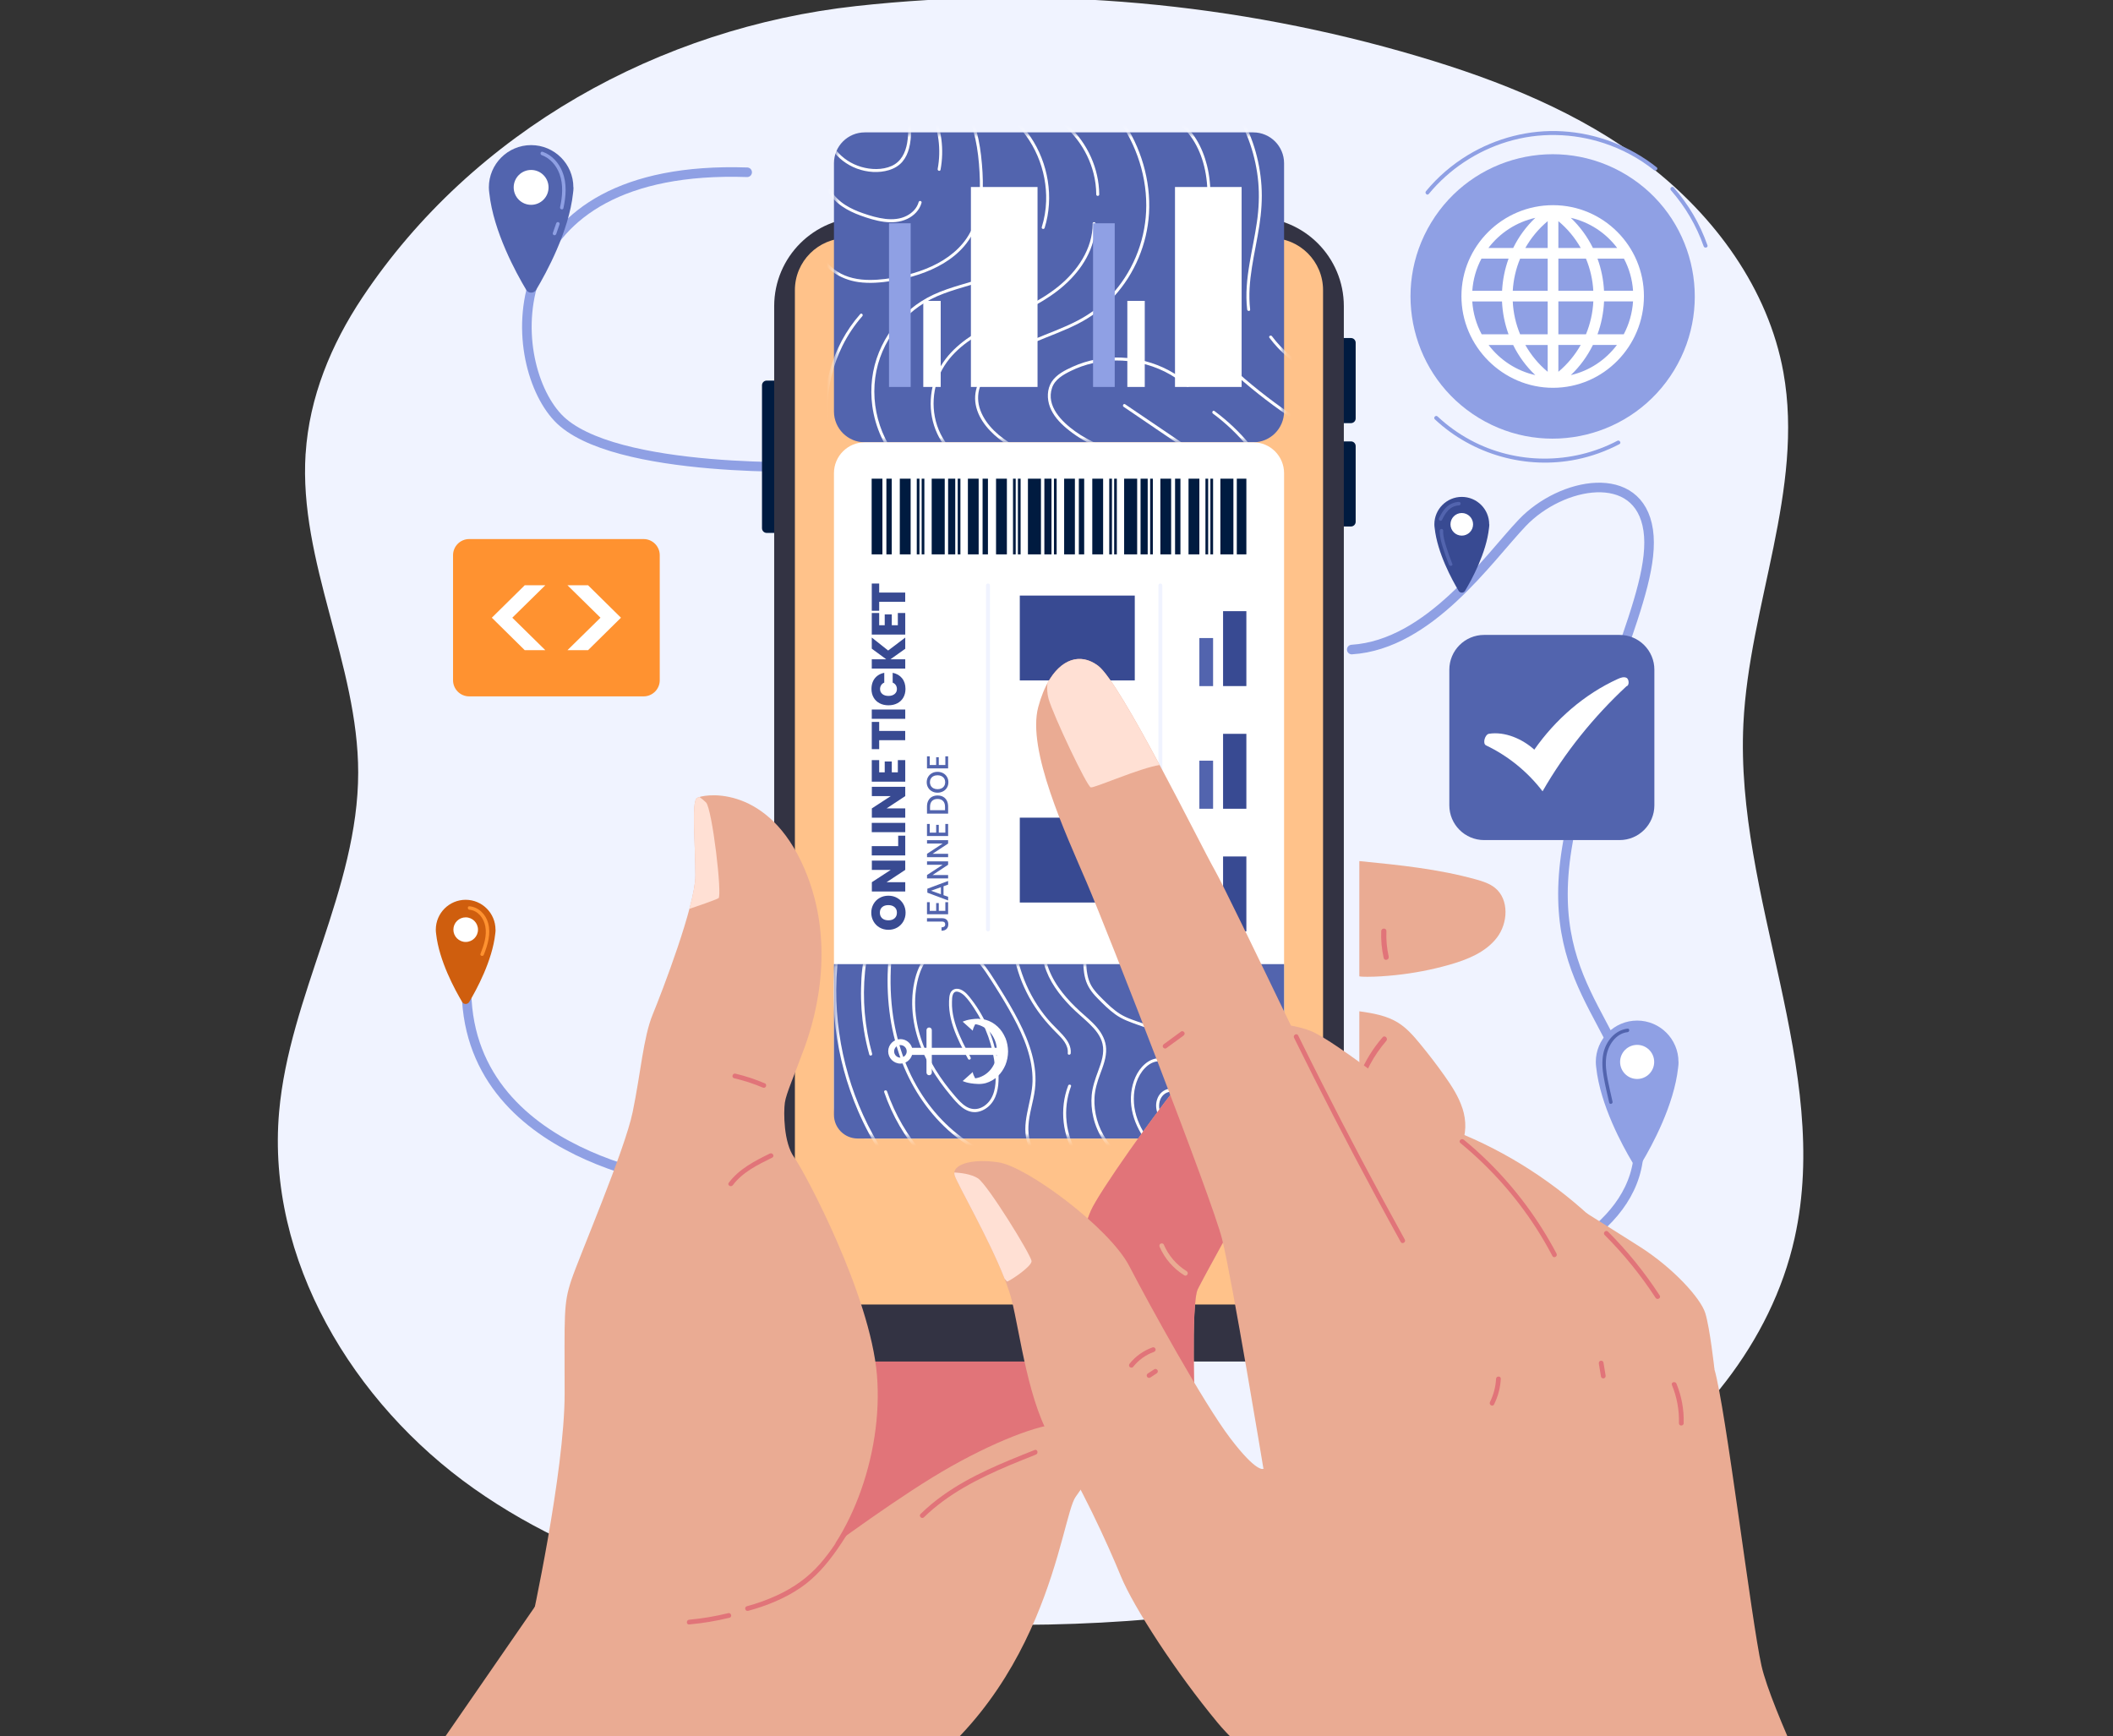 <svg width="331" height="272" viewBox="0 0 331 272" fill="none" xmlns="http://www.w3.org/2000/svg">
<rect x="0" y="0" width="331" height="272" fill="#333333" stroke="none"/>
<g clip-path="url(#clip0_22_230)">
<path d="M47.871 71.071C46.79 87.98 56.116 104.085 56.11 121.03C56.104 139.293 45.317 156.002 43.722 174.192C41.699 197.283 55.295 219.818 74.23 233.186C93.159 246.553 116.649 251.938 139.746 253.769C161.508 255.491 183.494 254.313 204.954 250.318C221.419 247.254 237.83 242.42 251.879 233.301C265.928 224.182 277.47 210.331 281.118 193.978C287.037 167.442 271.768 140.502 273.103 113.35C274.015 94.827 282.646 76.613 279.373 58.356C277.023 45.267 268.603 33.803 258.045 25.711C247.488 17.619 234.906 12.604 222.156 8.827C193.713 0.396 163.586 -2.299 134.105 0.952C103.355 4.343 74.17 20.478 56.744 46.633C51.876 53.945 48.445 62.23 47.878 71.065L47.871 71.071Z" fill="#F0F3FF"/>
<path d="M223.744 203.55C223.744 203.55 224.632 203.411 226.118 203.103" stroke="#8FA0E4" stroke-width="1.5" stroke-linecap="round" stroke-linejoin="round"/>
<path d="M231.481 201.774C241.236 198.988 256.741 192.533 256.741 179.613C256.741 160.764 241.671 156.413 245.44 132.923C249.209 109.434 259.64 92.906 258.19 83.043C256.741 73.187 244.57 75.501 238.482 81.883C233.124 87.497 223.95 100.979 211.749 101.753" stroke="#8FA0E4" stroke-width="1.5" stroke-linecap="round" stroke-linejoin="round"/>
<path d="M208.982 101.71C208.197 101.632 207.406 101.505 206.603 101.318" stroke="#8FA0E4" stroke-width="1.5" stroke-linecap="round" stroke-linejoin="round"/>
<path d="M108.302 185.457C108.302 185.457 72.545 182.012 73.076 154.189" stroke="#8FA0E4" stroke-width="1.5" stroke-linecap="round" stroke-linejoin="round"/>
<path d="M128.699 73.096C128.699 73.096 95.859 74.419 87.379 65.409C78.905 56.399 77.582 25.657 117.042 26.986" stroke="#8FA0E4" stroke-width="1.5" stroke-linecap="round" stroke-linejoin="round"/>
<path d="M262.932 166.354C262.932 162.777 260.033 159.876 256.457 159.876C252.881 159.876 249.982 162.777 249.982 166.354C249.982 166.656 250.012 166.953 250.048 167.243C250.683 173.105 254.144 179.45 255.702 182.061C256.046 182.635 256.88 182.635 257.224 182.061C258.782 179.456 262.243 173.111 262.877 167.243C262.92 166.953 262.944 166.656 262.944 166.354H262.932Z" fill="#8FA0E4"/>
<path d="M259.127 166.354C259.127 167.829 257.931 169.025 256.457 169.025C254.983 169.025 253.787 167.829 253.787 166.354C253.787 164.88 254.983 163.683 256.457 163.683C257.931 163.683 259.127 164.88 259.127 166.354Z" fill="white"/>
<path d="M254.959 161.139C252.972 161.363 251.558 163.133 251.166 165.013C250.906 166.251 251.009 167.527 251.226 168.765C251.456 170.095 251.782 171.412 252.078 172.73C252.156 173.074 252.682 172.929 252.603 172.585C252.35 171.437 252.072 170.294 251.848 169.14C251.619 167.962 251.456 166.741 251.625 165.544C251.873 163.798 253.068 161.9 254.959 161.689C255.303 161.653 255.309 161.103 254.959 161.145V161.139Z" fill="#5264AE"/>
<path d="M233.281 82.136C233.281 79.762 231.355 77.84 228.987 77.84C226.619 77.84 224.693 79.768 224.693 82.136C224.693 82.336 224.711 82.535 224.741 82.729C225.164 86.621 227.459 90.827 228.492 92.555C228.721 92.936 229.271 92.936 229.5 92.555C230.533 90.827 232.835 86.615 233.251 82.729C233.275 82.535 233.3 82.342 233.3 82.136H233.281Z" fill="#384A92"/>
<path d="M230.757 82.137C230.757 83.116 229.965 83.907 228.987 83.907C228.009 83.907 227.217 83.116 227.217 82.137C227.217 81.158 228.009 80.366 228.987 80.366C229.965 80.366 230.757 81.158 230.757 82.137Z" fill="white"/>
<path d="M228.546 78.619C227.809 78.656 227.115 78.946 226.577 79.453C226.07 79.931 225.726 80.553 225.417 81.176C225.26 81.49 225.732 81.768 225.889 81.454C226.16 80.904 226.456 80.348 226.891 79.913C227.332 79.472 227.918 79.206 228.546 79.175C228.897 79.157 228.897 78.613 228.546 78.632V78.619Z" fill="#5264AE"/>
<path d="M227.501 88.319C227.157 87.473 226.849 86.609 226.577 85.738C226.317 84.892 226.04 84.022 226.076 83.128C226.088 82.777 225.544 82.777 225.532 83.128C225.502 84.04 225.762 84.922 226.027 85.787C226.305 86.693 226.625 87.588 226.982 88.464C227.115 88.784 227.64 88.645 227.507 88.319H227.501Z" fill="#5264AE"/>
<path d="M89.819 29.355C89.819 25.699 86.854 22.732 83.2 22.732C79.545 22.732 76.58 25.699 76.58 29.355C76.58 29.663 76.61 29.966 76.652 30.268C77.299 36.263 80.838 42.747 82.433 45.406C82.783 45.992 83.634 45.992 83.985 45.406C85.579 42.741 89.119 36.257 89.765 30.268C89.807 29.972 89.838 29.669 89.838 29.355H89.819Z" fill="#5264AE"/>
<path d="M85.93 29.355C85.93 30.866 84.71 32.087 83.2 32.087C81.69 32.087 80.469 30.866 80.469 29.355C80.469 27.845 81.69 26.624 83.2 26.624C84.71 26.624 85.93 27.845 85.93 29.355Z" fill="white"/>
<path d="M88.116 26.944C87.548 25.518 86.479 24.297 85.006 23.777C84.673 23.663 84.534 24.189 84.861 24.303C86.201 24.781 87.186 25.959 87.657 27.276C88.261 28.938 88.104 30.763 87.736 32.462C87.663 32.806 88.189 32.951 88.261 32.607C88.66 30.757 88.829 28.745 88.11 26.95L88.116 26.944Z" fill="#8FA0E4"/>
<path d="M87.464 34.794C87.313 34.758 87.18 34.842 87.126 34.987C86.95 35.495 86.775 35.997 86.6 36.504C86.552 36.637 86.654 36.806 86.793 36.843C86.944 36.879 87.077 36.794 87.132 36.649C87.307 36.142 87.482 35.64 87.657 35.132C87.705 34.999 87.603 34.83 87.464 34.794Z" fill="#8FA0E4"/>
<path d="M77.619 145.632C77.619 143.052 75.523 140.955 72.944 140.955C70.365 140.955 68.269 143.052 68.269 145.632C68.269 145.85 68.287 146.067 68.317 146.273C68.776 150.503 71.277 155.084 72.4 156.963C72.648 157.38 73.246 157.38 73.499 156.963C74.623 155.084 77.123 150.503 77.582 146.267C77.613 146.055 77.631 145.844 77.631 145.626L77.619 145.632Z" fill="#CF5E0E"/>
<path d="M74.876 145.632C74.876 146.696 74.013 147.56 72.95 147.56C71.887 147.56 71.023 146.696 71.023 145.632C71.023 144.569 71.887 143.705 72.95 143.705C74.013 143.705 74.876 144.569 74.876 145.632Z" fill="white"/>
<path d="M76.477 144.629C76.103 143.251 75.009 142.115 73.548 141.97C73.197 141.934 73.203 142.484 73.548 142.514C74.9 142.647 75.794 143.856 76.024 145.113C76.302 146.587 75.8 148.062 75.269 149.415C75.142 149.742 75.668 149.887 75.794 149.56C76.404 148.001 76.924 146.297 76.471 144.623L76.477 144.629Z" fill="#FF9230"/>
<path d="M253.709 99.462H232.484C229.475 99.462 227.036 101.903 227.036 104.913V126.149C227.036 129.16 229.475 131.6 232.484 131.6H253.709C256.718 131.6 259.157 129.16 259.157 126.149V104.913C259.157 101.903 256.718 99.462 253.709 99.462Z" fill="#5264AE"/>
<path d="M254.79 107.5C249.644 112.286 245.138 117.864 241.641 123.961C239.316 120.91 236.253 118.42 232.786 116.764C232.2 116.486 232.617 115.042 233.257 114.945C235.758 114.564 238.47 115.749 240.348 117.435C243.646 112.715 248.188 108.745 253.437 106.358C253.866 106.164 254.367 105.977 254.79 106.182C255.213 106.388 255.255 107.427 254.79 107.494V107.5Z" fill="white"/>
<path d="M100.818 84.445H73.499C72.102 84.445 70.969 85.579 70.969 86.977V106.557C70.969 107.956 72.102 109.089 73.499 109.089H100.818C102.216 109.089 103.349 107.956 103.349 106.557V86.977C103.349 85.579 102.216 84.445 100.818 84.445Z" fill="#FF9230"/>
<path d="M82.197 101.849L77.045 96.767L82.197 91.685H85.422L80.252 96.767L85.422 101.849H82.197Z" fill="white"/>
<path d="M88.895 101.849L94.066 96.767L88.895 91.685H92.121L97.273 96.767L92.121 101.849H88.895Z" fill="white"/>
<path d="M262.246 58.006C268.632 47.493 265.291 33.791 254.783 27.402C244.276 21.012 230.581 24.355 224.195 34.868C217.809 45.381 221.15 59.083 231.657 65.472C242.165 71.862 255.86 68.519 262.246 58.006Z" fill="#8FA0E4"/>
<path d="M243.302 32.141H243.278C235.395 32.141 228.933 38.523 228.933 46.391C228.933 48.313 229.313 50.186 230.068 51.957C231.53 55.383 234.284 58.145 237.721 59.613C239.491 60.369 241.363 60.75 243.284 60.75C251.19 60.75 257.52 54.229 257.52 46.391C257.52 38.553 251.166 32.153 243.296 32.141H243.302ZM240.511 34.123C239.08 35.477 237.914 37.066 237.038 38.849H233.155C234.936 36.498 237.528 34.788 240.517 34.123H240.511ZM232.073 40.511H236.32C235.734 42.118 235.389 43.829 235.299 45.551H230.636C230.757 43.744 231.264 42.028 232.073 40.511ZM232.104 52.368C231.27 50.815 230.751 49.074 230.63 47.225H235.287C235.365 48.983 235.716 50.724 236.313 52.368H232.104ZM233.179 54.042H237.032C237.908 55.818 239.074 57.408 240.505 58.761C237.54 58.097 234.961 56.386 233.185 54.042H233.179ZM236.966 47.225H242.444V52.368H238.125C237.455 50.754 237.056 49.02 236.972 47.225H236.966ZM242.444 58.242C241.019 57.057 239.841 55.631 238.941 54.042H242.444V58.242ZM242.444 45.551H236.972C237.075 43.798 237.467 42.1 238.125 40.523H242.444V45.551ZM242.444 38.843H238.941C239.841 37.26 241.019 35.834 242.444 34.643V38.843ZM254.391 40.517C255.195 42.034 255.696 43.738 255.817 45.545H251.269C251.178 43.823 250.834 42.124 250.248 40.517H254.391ZM253.328 38.843H249.529C248.653 37.066 247.487 35.477 246.062 34.123C249.01 34.794 251.564 36.498 253.328 38.843ZM244.117 34.643C245.543 35.828 246.72 37.254 247.62 38.843H244.117V34.643ZM244.117 40.517H248.442C249.094 42.094 249.493 43.792 249.589 45.545H244.117V40.517ZM249.595 47.213C249.505 49.008 249.106 50.754 248.442 52.368H244.117V47.213H249.595ZM244.117 58.242V54.036H247.62C246.72 55.619 245.543 57.057 244.117 58.242ZM246.068 58.761C247.494 57.408 248.653 55.812 249.529 54.036H253.292C251.534 56.374 248.991 58.091 246.068 58.761ZM250.248 52.368C250.846 50.724 251.196 48.977 251.275 47.213H255.817C255.696 49.062 255.182 50.815 254.361 52.368H250.248Z" fill="white"/>
<path d="M259.519 26.207C255.315 22.865 250.115 20.883 244.757 20.569C239.569 20.26 234.363 21.614 229.923 24.303C227.447 25.808 225.224 27.718 223.382 29.948C223.128 30.25 223.563 30.691 223.817 30.383C227 26.521 231.324 23.657 236.108 22.206C241.061 20.701 246.388 20.822 251.293 22.442C254.107 23.373 256.759 24.793 259.084 26.642C259.392 26.89 259.833 26.455 259.519 26.207Z" fill="#8FA0E4"/>
<path d="M267.468 38.414C266.302 35.09 264.508 32.02 262.183 29.373C261.917 29.071 261.482 29.512 261.748 29.808C264.001 32.371 265.746 35.356 266.876 38.577C267.009 38.952 267.607 38.789 267.474 38.414H267.468Z" fill="#8FA0E4"/>
<path d="M253.358 69.053C246.207 72.806 237.497 72.775 230.376 68.956C228.492 67.947 226.752 66.696 225.194 65.24C224.904 64.968 224.475 65.415 224.765 65.687C230.696 71.234 239.086 73.603 247.041 71.96C249.354 71.482 251.589 70.672 253.679 69.579C254.029 69.391 253.703 68.865 253.352 69.053H253.358Z" fill="#8FA0E4"/>
<mask id="mask0_22_230" style="mask-type:luminance" maskUnits="userSpaceOnUse" x="12" y="-24" width="302" height="303">
<path d="M314 -24H12V278.159H314V-24Z" fill="white"/>
</mask>
<g mask="url(#mask0_22_230)">
<path d="M65.514 278.159C65.514 278.159 81.158 290.705 90.683 296.428C109.818 307.928 125.105 302.072 125.105 302.072C125.105 302.072 125.721 288.632 138.218 281.465C164.154 266.581 166.105 237.706 168.527 234.443C172.706 228.793 175.219 220.846 181.283 216.241C187.347 211.636 193.411 208.294 197.38 203.689C201.354 199.084 176.892 170.011 162.674 164.36C148.456 158.71 125.25 167.497 122.321 168.965C119.391 170.428 101.622 225.868 101.622 225.868L65.52 278.159H65.514Z" fill="#EAAB93"/>
<path d="M195.725 205.43C185.445 202.529 158.887 196.455 148.661 198.462C138 200.553 134.443 199.924 130.263 205.363C126.084 210.802 124.616 213.521 123.994 221.263C123.366 229.004 126.923 244.692 126.923 244.692C126.923 244.692 137.795 236.534 145.949 231.512C154.103 226.49 162.046 223.354 165.392 223.142C167.82 222.991 172.235 222.29 175.829 222.314C177.345 220.03 179.078 217.909 181.283 216.235C186.556 212.228 191.829 209.176 195.731 205.418L195.725 205.43Z" fill="#E17479"/>
<path d="M162.07 227.149C157.099 229.125 152.043 231.137 147.671 234.274C146.444 235.15 145.285 236.111 144.21 237.162C143.865 237.495 144.391 238.021 144.735 237.688C148.516 234.002 153.288 231.591 158.108 229.554C159.491 228.974 160.88 228.418 162.275 227.862C162.716 227.687 162.523 226.968 162.076 227.143L162.07 227.149Z" fill="#E17479"/>
<path d="M229.102 173.667C228.504 171.787 227.405 170.107 226.263 168.494C225.043 166.771 223.756 165.097 222.415 163.472C221.413 162.257 220.356 161.048 219.021 160.215C217.215 159.084 215.053 158.722 212.939 158.42V177.994C213.887 179.807 215.216 181.317 217.076 182.29C219.643 183.638 222.844 183.704 225.472 182.472C226.861 181.819 228.111 180.786 228.83 179.426C229.748 177.679 229.706 175.546 229.108 173.661L229.102 173.667Z" fill="#EAAB93"/>
<path d="M212.939 170.965C213.742 168.053 215.18 165.345 217.161 163.061C217.499 162.668 216.931 162.094 216.587 162.487C215.047 164.264 213.815 166.276 212.939 168.445V170.965Z" fill="#E17479"/>
<path d="M225.073 192.123C223.195 190.672 221.171 189.415 219.045 188.37C217.97 187.838 214.159 185.614 212.999 186.14C212.975 186.152 212.957 186.17 212.939 186.182V204.844C213.09 205.025 213.259 205.188 213.452 205.339C214.412 206.094 215.693 206.3 216.913 206.306C221.05 206.312 225.133 204.136 227.441 200.698C228.033 199.816 228.522 198.831 228.588 197.773C228.733 195.465 226.903 193.537 225.073 192.123Z" fill="#E17479"/>
<path d="M234.193 139.088C233.348 138.405 232.279 138.06 231.228 137.77C225.327 136.126 219.196 135.51 213.096 134.906C213.041 134.906 212.987 134.9 212.939 134.894V152.945C213.223 153.011 213.609 153.011 214.195 153.017C215.639 153.017 217.094 152.908 218.526 152.763C221.407 152.467 224.258 151.923 227.042 151.132C229.827 150.34 232.69 149.204 234.465 146.919C236.241 144.635 236.44 140.907 234.193 139.088Z" fill="#EAAB93"/>
<path d="M217.541 149.862C217.245 148.545 217.124 147.203 217.179 145.856C217.203 145.336 216.388 145.336 216.369 145.856C216.309 147.27 216.442 148.69 216.756 150.074C216.871 150.582 217.656 150.37 217.535 149.856L217.541 149.862Z" fill="#E17479"/>
<path d="M121.209 59.62H120.104C119.697 59.62 119.367 59.95 119.367 60.357V82.747C119.367 83.154 119.697 83.484 120.104 83.484H121.209C121.616 83.484 121.946 83.154 121.946 82.747V60.357C121.946 59.95 121.616 59.62 121.209 59.62Z" fill="#001B40"/>
<path d="M211.628 52.954H210.529C210.122 52.954 209.792 53.284 209.792 53.691V65.548C209.792 65.955 210.122 66.285 210.529 66.285H211.628C212.035 66.285 212.365 65.955 212.365 65.548V53.691C212.365 53.284 212.035 52.954 211.628 52.954Z" fill="#001B40"/>
<path d="M211.628 69.144H210.529C210.122 69.144 209.792 69.474 209.792 69.881V81.738C209.792 82.145 210.122 82.475 210.529 82.475H211.628C212.035 82.475 212.365 82.145 212.365 81.738V69.881C212.365 69.474 212.035 69.144 211.628 69.144Z" fill="#001B40"/>
<path d="M196.601 34.045H135.186C127.504 34.045 121.276 40.276 121.276 47.962V199.374C121.276 207.061 127.504 213.292 135.186 213.292H196.601C204.283 213.292 210.511 207.061 210.511 199.374V47.962C210.511 40.276 204.283 34.045 196.601 34.045Z" fill="#333343"/>
<path d="M199.113 37.302H189.195L188.096 41.303C187.806 42.366 186.834 43.11 185.729 43.11H148.027C146.922 43.11 145.955 42.372 145.659 41.303L144.56 37.302H132.667C128.167 37.302 124.519 40.952 124.519 45.454V196.202C124.519 200.704 128.167 204.354 132.667 204.354H199.107C203.607 204.354 207.255 200.704 207.255 196.202V45.448C207.255 40.946 203.607 37.296 199.107 37.296L199.113 37.302Z" fill="#FFC28A"/>
<path d="M176.324 40.167C177.115 40.167 177.756 39.526 177.756 38.734C177.756 37.944 177.115 37.302 176.324 37.302C175.534 37.302 174.893 37.944 174.893 38.734C174.893 39.526 175.534 40.167 176.324 40.167Z" fill="#5264AE"/>
<path d="M169.626 39.611H154.846C154.399 39.611 154.037 39.248 154.037 38.801C154.037 38.354 154.399 37.991 154.846 37.991H169.626C170.073 37.991 170.435 38.354 170.435 38.801C170.435 39.248 170.073 39.611 169.626 39.611Z" fill="#001B40"/>
<path d="M196.317 20.738H135.47C132.801 20.738 130.638 22.902 130.638 25.572V64.454C130.638 67.124 132.801 69.289 135.47 69.289H196.317C198.985 69.289 201.149 67.124 201.149 64.454V25.572C201.149 22.902 198.985 20.738 196.317 20.738Z" fill="#5264AE"/>
<mask id="mask1_22_230" style="mask-type:luminance" maskUnits="userSpaceOnUse" x="130" y="20" width="72" height="50">
<path d="M196.317 20.738H135.47C132.801 20.738 130.638 22.902 130.638 25.572V64.454C130.638 67.124 132.801 69.289 135.47 69.289H196.317C198.985 69.289 201.149 67.124 201.149 64.454V25.572C201.149 22.902 198.985 20.738 196.317 20.738Z" fill="white"/>
</mask>
<g mask="url(#mask1_22_230)">
<path d="M171.172 35.03C171.16 38.994 168.762 42.463 165.784 44.88C162.801 47.298 159.243 48.778 155.843 50.501C152.804 52.042 149.748 53.861 147.779 56.719C145.665 59.789 145.194 63.88 146.565 67.349C147.821 70.534 150.588 73.03 153.855 74.021C154.266 74.148 154.689 74.244 155.112 74.323C155.402 74.377 155.528 73.93 155.233 73.876C151.868 73.271 148.866 71.041 147.338 67.971C145.671 64.605 145.937 60.423 147.954 57.275C149.815 54.368 152.865 52.531 155.867 51.002C159.183 49.31 162.644 47.872 165.621 45.587C168.563 43.327 171.021 40.161 171.528 36.384C171.589 35.937 171.619 35.483 171.619 35.03C171.619 34.734 171.154 34.728 171.154 35.03H171.172Z" fill="white"/>
<path d="M167.415 19.723C166.576 18.937 165.645 18.26 164.643 17.698C164.383 17.553 164.148 17.952 164.407 18.097C167.832 20.007 170.345 23.379 171.305 27.174C171.577 28.25 171.722 29.349 171.728 30.462C171.728 30.758 172.193 30.764 172.193 30.462C172.163 26.425 170.363 22.472 167.415 19.723Z" fill="white"/>
<path d="M175.787 18.762C175.43 18.242 175.05 17.734 174.651 17.245C174.464 17.009 174.138 17.342 174.325 17.571C177.629 21.681 179.574 26.914 179.562 32.202C179.556 37.121 177.762 41.986 174.542 45.708C172.93 47.57 170.991 49.086 168.81 50.222C166.582 51.389 164.196 52.217 161.883 53.19C159.618 54.145 157.377 55.263 155.541 56.924C153.722 58.574 152.37 60.883 152.847 63.409C153.318 65.899 155.245 67.887 157.232 69.307C159.352 70.824 161.846 71.827 164.431 72.208C165.06 72.298 165.688 72.353 166.322 72.377C166.618 72.389 166.618 71.924 166.322 71.912C163.688 71.827 161.097 71.084 158.808 69.766C156.634 68.515 154.447 66.666 153.565 64.243C153.131 63.052 153.094 61.783 153.517 60.581C153.934 59.384 154.731 58.345 155.637 57.474C157.437 55.752 159.708 54.616 161.979 53.649C164.28 52.67 166.654 51.848 168.883 50.706C171.015 49.612 172.936 48.174 174.548 46.397C177.762 42.856 179.701 38.221 179.99 33.447C180.298 28.262 178.716 23.016 175.787 18.75V18.762Z" fill="white"/>
<path d="M186.23 60.2C182.346 56.725 176.838 55.347 171.74 56.29C170.471 56.526 169.227 56.912 168.049 57.444C166.841 57.988 165.482 58.671 164.745 59.813C164.003 60.961 163.997 62.49 164.468 63.741C164.975 65.089 165.972 66.177 167.059 67.089C169.656 69.265 172.833 70.709 176.173 71.271C176.463 71.319 176.59 70.872 176.294 70.824C173.461 70.352 170.755 69.234 168.418 67.567C166.322 66.062 163.846 63.614 164.8 60.762C165.247 59.426 166.551 58.695 167.741 58.109C168.841 57.565 170 57.16 171.196 56.888C173.6 56.338 176.125 56.338 178.535 56.852C181.253 57.432 183.82 58.677 185.898 60.538C186.121 60.738 186.447 60.411 186.224 60.212L186.23 60.2Z" fill="white"/>
<path d="M195.809 69.669C194.178 67.687 192.306 65.917 190.24 64.388C189.999 64.213 189.769 64.611 190.005 64.787C192.034 66.291 193.87 68.044 195.477 69.996C195.664 70.225 195.996 69.899 195.803 69.669H195.809Z" fill="white"/>
<path d="M189.075 71.271C188.151 71.289 187.341 70.824 186.592 70.328C185.771 69.784 184.961 69.228 184.146 68.679C182.473 67.542 180.794 66.412 179.121 65.276C178.166 64.63 177.206 63.983 176.252 63.33C176.004 63.161 175.769 63.566 176.016 63.729C179.447 66.05 182.859 68.407 186.314 70.697C187.142 71.247 188.048 71.749 189.069 71.73C189.365 71.73 189.371 71.259 189.069 71.265L189.075 71.271Z" fill="white"/>
<path d="M202.097 64.793C198.817 62.545 195.701 60.067 192.777 57.372C191.43 56.133 190.053 54.858 189.038 53.323C187.957 51.685 187.528 49.842 187.498 47.896C187.432 43.859 188.489 39.901 189.129 35.943C189.667 32.595 189.902 29.204 189.069 25.887C188.362 23.077 186.906 20.363 184.478 18.683C184.182 18.478 183.874 18.291 183.554 18.121C183.288 17.982 183.053 18.381 183.319 18.52C185.976 19.94 187.631 22.575 188.459 25.409C189.413 28.691 189.256 32.087 188.742 35.435C188.132 39.381 187.094 43.291 187.033 47.31C187.003 49.195 187.263 51.087 188.163 52.767C189.008 54.338 190.271 55.643 191.551 56.864C194.402 59.578 197.452 62.085 200.665 64.364C201.064 64.648 201.463 64.926 201.861 65.198C202.109 65.367 202.339 64.962 202.097 64.799V64.793Z" fill="white"/>
<path d="M197.609 29.096C197.476 27.071 197.102 25.065 196.504 23.125C195.827 20.949 194.867 18.864 193.641 16.937C193.484 16.683 193.079 16.919 193.242 17.172C195.411 20.587 196.751 24.515 197.108 28.546C197.289 30.631 197.192 32.715 196.896 34.782C196.588 36.946 196.111 39.079 195.749 41.23C195.344 43.623 195.09 46.065 195.368 48.488C195.405 48.784 195.87 48.784 195.833 48.488C195.32 44.04 196.613 39.695 197.277 35.338C197.591 33.271 197.748 31.192 197.609 29.102V29.096Z" fill="white"/>
<path d="M205.298 57.843C202.936 56.58 200.859 54.816 199.252 52.67C199.077 52.434 198.672 52.67 198.853 52.906C200.508 55.118 202.628 56.949 205.069 58.248C205.334 58.387 205.57 57.988 205.304 57.849L205.298 57.843Z" fill="white"/>
<path d="M158.917 41.188C156.416 42.995 153.39 43.756 150.479 44.627C149.023 45.062 147.574 45.533 146.197 46.174C144.916 46.772 143.714 47.533 142.627 48.44C140.471 50.229 138.767 52.555 137.704 55.148C136.605 57.819 136.261 60.75 136.647 63.608C137.1 66.926 138.52 70.087 140.736 72.594C140.936 72.818 141.262 72.492 141.063 72.268C137.197 67.899 135.911 61.511 137.867 56.006C138.792 53.413 140.38 51.069 142.422 49.225C143.442 48.307 144.578 47.515 145.804 46.881C147.127 46.198 148.54 45.708 149.96 45.267C153.106 44.294 156.428 43.551 159.146 41.587C159.388 41.412 159.152 41.013 158.911 41.188H158.917Z" fill="white"/>
<path d="M161.411 21.409C160.62 20.248 159.684 19.191 158.621 18.278C158.397 18.085 158.065 18.411 158.295 18.605C161.997 21.777 164.033 26.666 163.876 31.519C163.833 32.897 163.604 34.263 163.193 35.58C163.103 35.864 163.55 35.991 163.64 35.701C165.126 30.927 164.214 25.53 161.411 21.409Z" fill="white"/>
<path d="M153.692 24.424C153.487 22.654 153.143 20.889 152.569 19.197C152.424 18.774 152.267 18.357 152.092 17.952C151.977 17.68 151.53 17.801 151.645 18.073C152.986 21.264 153.396 24.769 153.493 28.207C153.578 31.35 153.245 34.637 151.439 37.302C149.911 39.562 147.544 41.115 145.043 42.112C143.744 42.632 142.398 43.019 141.032 43.303C139.462 43.629 137.849 43.859 136.243 43.853C134.461 43.853 132.661 43.508 131.145 42.529C129.84 41.69 128.808 40.42 128.481 38.879C128.421 38.589 127.974 38.71 128.034 39C128.669 42.016 131.628 43.792 134.491 44.191C136.231 44.433 137.994 44.276 139.722 44.004C141.153 43.781 142.573 43.454 143.944 42.995C146.607 42.106 149.193 40.717 151.041 38.559C153.173 36.069 153.892 32.867 153.958 29.657C153.994 27.911 153.892 26.146 153.686 24.406L153.692 24.424Z" fill="white"/>
<path d="M143.914 31.634C143.654 32.601 142.929 33.338 142.053 33.797C141.014 34.341 139.824 34.42 138.677 34.287C137.487 34.148 136.309 33.797 135.18 33.404C134.225 33.072 133.289 32.667 132.438 32.123C131.477 31.513 130.65 30.715 130.106 29.712C129.961 29.446 129.563 29.682 129.707 29.948C130.771 31.906 132.782 33.03 134.811 33.767C137.064 34.583 139.806 35.374 142.102 34.299C143.165 33.803 144.046 32.915 144.361 31.767C144.439 31.477 143.992 31.356 143.914 31.646V31.634Z" fill="white"/>
<path d="M146.124 17.251C145.997 16.979 145.599 17.215 145.726 17.487C147.042 20.273 147.453 23.451 146.885 26.473C146.831 26.763 147.278 26.89 147.332 26.594C147.924 23.433 147.501 20.152 146.124 17.245V17.251Z" fill="white"/>
<path d="M142.446 16.961C142.398 16.665 141.951 16.792 141.999 17.082C142.289 18.816 142.404 20.665 142.102 22.406C141.842 23.923 141.147 25.337 139.68 25.995C138.212 26.654 136.412 26.588 134.896 26.14C133.374 25.693 132.003 24.799 130.994 23.566C129.865 22.188 129.224 20.43 129.182 18.653C129.176 18.357 128.711 18.351 128.717 18.653C128.795 22.104 131 25.216 134.238 26.413C135.82 26.999 137.656 27.144 139.281 26.642C140.078 26.394 140.815 25.971 141.359 25.331C141.86 24.738 142.192 24.019 142.392 23.27C142.639 22.351 142.712 21.391 142.724 20.442C142.736 19.276 142.639 18.109 142.446 16.961Z" fill="white"/>
<path d="M134.757 49.201C132.504 51.752 130.885 54.822 129.979 58.097C129.073 61.372 128.88 64.847 129.436 68.201C129.75 70.087 130.305 71.924 131.097 73.658C131.218 73.93 131.622 73.694 131.495 73.422C130.118 70.401 129.502 67.065 129.599 63.753C129.695 60.442 130.499 57.136 131.973 54.169C132.806 52.495 133.845 50.93 135.083 49.528C135.282 49.304 134.956 48.972 134.757 49.201Z" fill="white"/>
</g>
<path d="M142.657 34.976H139.263V60.617H142.657V34.976Z" fill="#8FA0E4"/>
<path d="M147.362 47.135H144.632V60.617H147.362V47.135Z" fill="white"/>
<path d="M162.529 29.295H152.092V60.617H162.529V29.295Z" fill="white"/>
<path d="M174.621 34.976H171.226V60.617H174.621V34.976Z" fill="#8FA0E4"/>
<path d="M179.326 47.135H176.596V60.617H179.326V47.135Z" fill="white"/>
<path d="M194.499 29.295H184.062V60.617H194.499V29.295Z" fill="white"/>
<path d="M196.317 69.289H135.47C132.801 69.289 130.638 71.453 130.638 74.123V173.522C130.638 176.192 132.801 178.356 135.47 178.356H196.317C198.985 178.356 201.149 176.192 201.149 173.522V74.123C201.149 71.453 198.985 69.289 196.317 69.289Z" fill="white"/>
<path d="M130.638 151.035V174.634C130.638 176.688 132.299 178.35 134.352 178.35H197.434C199.488 178.35 201.149 176.688 201.149 174.634V151.035H130.638Z" fill="#5264AE"/>
<mask id="mask2_22_230" style="mask-type:luminance" maskUnits="userSpaceOnUse" x="130" y="151" width="72" height="28">
<path d="M130.638 151.035V174.634C130.638 176.688 132.299 178.35 134.352 178.35H197.434C199.488 178.35 201.149 176.688 201.149 174.634V151.035H130.638Z" fill="white"/>
</mask>
<g mask="url(#mask2_22_230)">
<path d="M187.698 160.124C186.441 158.957 184.889 158.232 183.331 157.561C181.676 156.848 179.912 156.166 178.571 154.921C177.424 153.857 176.56 152.268 176.717 150.66C176.753 150.267 176.868 149.881 177.043 149.524C177.176 149.258 176.771 149.022 176.644 149.288C175.944 150.733 176.234 152.382 177.025 153.73C177.919 155.253 179.38 156.244 180.939 157.005C182.564 157.803 184.303 158.371 185.855 159.326C187.257 160.184 188.61 161.411 189.038 163.061C189.377 164.39 188.893 165.968 187.836 166.844C187.305 167.285 186.628 167.49 185.946 167.394C185.137 167.279 184.43 166.826 183.717 166.457C183.035 166.101 182.304 165.768 181.519 165.78C180.715 165.792 179.966 166.155 179.362 166.675C178.058 167.787 177.393 169.533 177.206 171.195C176.801 174.863 178.728 178.229 181.247 180.737C181.567 181.051 181.893 181.36 182.231 181.656C182.455 181.855 182.787 181.523 182.558 181.329C179.882 178.979 177.599 175.836 177.611 172.132C177.611 170.409 178.136 168.566 179.362 167.309C179.942 166.711 180.703 166.246 181.555 166.252C182.358 166.252 183.089 166.656 183.778 167.031C184.448 167.394 185.143 167.768 185.91 167.871C186.562 167.956 187.22 167.817 187.782 167.466C188.912 166.759 189.546 165.399 189.6 164.094C189.667 162.559 188.791 161.151 187.698 160.136V160.124Z" fill="white"/>
<path d="M194.281 161.991C193.562 158.698 190.971 156.093 187.927 154.812C186.206 154.087 184.321 153.736 182.715 152.739C181.422 151.941 180.299 150.437 180.431 148.847C180.462 148.466 180.582 148.11 180.776 147.784C180.927 147.524 180.522 147.288 180.377 147.548C179.592 148.926 180.045 150.57 180.957 151.766C182.05 153.192 183.729 153.845 185.378 154.401C186.29 154.703 187.208 154.987 188.084 155.386C188.869 155.749 189.624 156.196 190.307 156.728C191.66 157.779 192.789 159.163 193.424 160.764C194.094 162.456 194.227 164.372 193.719 166.125C193.236 167.805 192.149 169.237 190.651 170.131C189.944 170.554 189.171 170.844 188.362 170.983C187.486 171.134 186.635 171.044 185.771 170.85C184.901 170.657 183.989 170.397 183.095 170.566C182.322 170.711 181.682 171.231 181.368 171.95C180.631 173.618 181.567 175.292 182.63 176.567C183.856 178.03 185.294 179.317 186.876 180.387C187.275 180.659 187.692 180.918 188.108 181.16C188.368 181.311 188.604 180.906 188.344 180.761C186.695 179.8 185.185 178.622 183.868 177.25C182.702 176.035 181.186 174.392 181.658 172.555C181.869 171.727 182.485 171.116 183.349 171.008C184.255 170.893 185.167 171.219 186.049 171.394C187.643 171.715 189.256 171.449 190.675 170.669C192.101 169.884 193.236 168.633 193.87 167.134C194.553 165.52 194.668 163.701 194.293 161.997L194.281 161.991Z" fill="white"/>
<path d="M197.428 165.919C197.126 168.814 196.16 172.005 193.423 173.485C192.813 173.812 192.173 173.963 191.503 174.114C190.923 174.247 190.325 174.422 189.884 174.845C188.845 175.848 189.352 177.42 190.162 178.38C191.225 179.637 192.717 180.598 194.215 181.251C194.486 181.372 194.722 180.967 194.45 180.852C193.109 180.272 191.853 179.456 190.82 178.411C190.319 177.909 189.86 177.293 189.775 176.567C189.697 175.897 189.956 175.262 190.56 174.924C191.116 174.616 191.781 174.549 192.385 174.392C192.995 174.235 193.58 173.969 194.106 173.618C195.169 172.917 196.015 171.908 196.6 170.778C197.38 169.273 197.718 167.593 197.893 165.919C197.923 165.623 197.458 165.623 197.428 165.919Z" fill="white"/>
<path d="M196.226 155.839C194.946 154.099 193.212 152.806 191.479 151.543C190.434 150.781 189.389 150.026 188.422 149.174C188.199 148.974 187.867 149.307 188.096 149.5C191.183 152.219 195.423 154.141 197.029 158.184C197.44 159.217 197.615 160.317 197.482 161.423C197.446 161.719 197.911 161.719 197.947 161.423C198.195 159.411 197.41 157.435 196.232 155.833L196.226 155.839Z" fill="white"/>
<path d="M182.956 161.713C181.651 161.254 180.353 160.795 179.048 160.329C177.846 159.9 176.584 159.538 175.491 158.861C174.458 158.22 173.582 157.368 172.724 156.516C171.861 155.652 170.997 154.794 170.592 153.615C170.151 152.34 170.145 150.968 170.145 149.639C170.145 149.343 169.68 149.337 169.68 149.639C169.68 150.872 169.692 152.129 170.012 153.325C170.339 154.528 171.027 155.471 171.891 156.347C172.779 157.253 173.679 158.16 174.712 158.903C175.781 159.677 176.983 160.1 178.215 160.535C179.749 161.079 181.289 161.623 182.823 162.166C183.107 162.269 183.228 161.816 182.944 161.719L182.956 161.713Z" fill="white"/>
<path d="M175.738 181.033C173.83 179.674 172.465 177.619 171.837 175.371C171.528 174.265 171.39 173.111 171.45 171.956C171.516 170.687 171.879 169.503 172.32 168.312C172.797 167.019 173.334 165.678 173.274 164.276C173.22 163.025 172.646 161.925 171.861 160.982C171.057 160.021 170.073 159.242 169.155 158.402C168.188 157.519 167.276 156.571 166.461 155.543C164.673 153.283 163.332 150.461 163.773 147.518C163.815 147.228 163.368 147.101 163.326 147.397C162.94 150.002 163.821 152.522 165.259 154.673C165.996 155.779 166.866 156.8 167.796 157.743C168.714 158.667 169.729 159.483 170.665 160.39C171.565 161.26 172.416 162.269 172.706 163.514C173.045 164.958 172.531 166.409 172.036 167.75C171.577 168.989 171.142 170.216 171.015 171.539C170.906 172.7 170.997 173.872 171.263 175.002C171.861 177.565 173.353 179.903 175.503 181.432C175.744 181.607 175.98 181.203 175.738 181.033Z" fill="white"/>
<path d="M166.527 162.191C165.754 161.327 164.89 160.559 164.141 159.671C162.583 157.828 161.321 155.718 160.439 153.47C160.191 152.842 159.974 152.201 159.781 151.555C159.563 150.817 159.352 150.068 159.442 149.288C159.479 148.992 159.014 148.992 158.977 149.288C158.899 149.971 159.044 150.648 159.225 151.307C159.382 151.881 159.563 152.449 159.762 153.005C160.161 154.111 160.65 155.187 161.212 156.22C162.36 158.317 163.839 160.154 165.531 161.828C166.388 162.674 167.391 163.689 167.264 165.001C167.234 165.297 167.699 165.297 167.729 165.001C167.832 163.907 167.222 162.97 166.521 162.191H166.527Z" fill="white"/>
<path d="M168.968 181.021C166.878 177.848 166.431 173.739 167.772 170.186C167.88 169.908 167.427 169.787 167.325 170.065C165.941 173.721 166.419 177.987 168.569 181.257C168.732 181.505 169.137 181.275 168.968 181.021Z" fill="white"/>
<path d="M162.547 180.81C161.357 179.68 161.025 177.976 161.103 176.392C161.2 174.446 161.883 172.591 162.118 170.663C162.583 166.923 161.26 163.248 159.581 159.967C158.687 158.226 157.685 156.534 156.646 154.879C155.649 153.289 154.653 151.639 153.408 150.237C152.279 148.968 150.781 147.929 149.036 147.808C147.507 147.705 146.124 148.455 145.158 149.603C144.137 150.811 143.545 152.322 143.225 153.857C142.838 155.694 142.802 157.592 143.056 159.453C143.545 163.103 145.14 166.506 147.266 169.485C147.785 170.21 148.335 170.917 148.903 171.6C149.446 172.247 149.996 172.917 150.666 173.443C151.282 173.921 152.013 174.259 152.811 174.217C153.559 174.174 154.26 173.836 154.822 173.353C156.139 172.216 156.447 170.391 156.428 168.736C156.41 166.995 156.145 165.249 155.673 163.569C155.202 161.895 154.526 160.275 153.65 158.77C153.209 158.009 152.726 157.284 152.188 156.589C151.717 155.972 151.228 155.332 150.491 155.018C149.839 154.74 149.126 154.921 148.848 155.616C148.703 155.99 148.685 156.42 148.667 156.812C148.649 157.272 148.667 157.731 148.715 158.19C148.909 160.027 149.573 161.762 150.364 163.418C150.763 164.251 151.204 165.067 151.645 165.883C151.79 166.149 152.188 165.913 152.043 165.647C151.198 164.088 150.358 162.505 149.784 160.819C149.501 159.985 149.277 159.115 149.18 158.239C149.132 157.815 149.114 157.392 149.126 156.963C149.138 156.571 149.126 156.105 149.295 155.737C149.676 154.891 150.684 155.58 151.107 156.003C151.681 156.577 152.158 157.29 152.605 157.967C153.517 159.344 154.26 160.831 154.81 162.39C155.359 163.949 155.722 165.569 155.879 167.213C156.03 168.832 156.102 170.681 155.233 172.132C154.846 172.778 154.236 173.328 153.523 173.588C152.774 173.86 152.007 173.751 151.331 173.334C150.66 172.923 150.129 172.307 149.615 171.721C149.048 171.062 148.498 170.385 147.985 169.69C145.937 166.923 144.33 163.798 143.672 160.396C143.334 158.637 143.249 156.812 143.485 155.03C143.696 153.47 144.131 151.905 144.995 150.576C145.762 149.397 146.922 148.406 148.371 148.267C150.062 148.11 151.633 149.053 152.768 150.225C153.994 151.494 154.937 153.053 155.885 154.534C156.888 156.105 157.848 157.707 158.736 159.35C160.397 162.432 161.822 165.835 161.744 169.4C161.665 172.712 159.775 176.108 161.067 179.39C161.327 180.048 161.701 180.641 162.215 181.124C162.432 181.33 162.758 181.003 162.541 180.798L162.547 180.81Z" fill="white"/>
<path d="M154.049 180.272C150.153 178.314 146.891 175.244 144.499 171.606C141.872 167.611 140.344 162.976 139.776 158.244C139.438 155.422 139.426 152.57 139.686 149.748C139.716 149.452 139.251 149.452 139.22 149.748C138.749 154.848 139.166 160.076 140.785 164.952C142.21 169.243 144.584 173.219 147.827 176.38C149.591 178.102 151.608 179.565 153.813 180.677C154.079 180.81 154.314 180.411 154.049 180.278V180.272Z" fill="white"/>
<path d="M136.617 165.073C135.464 160.909 135.077 156.534 135.506 152.231C135.627 151.053 135.82 149.856 136.309 148.769C136.43 148.497 136.031 148.261 135.911 148.533C135.047 150.473 134.938 152.709 134.884 154.8C134.829 157.018 134.986 159.241 135.343 161.435C135.548 162.704 135.826 163.955 136.17 165.194C136.249 165.484 136.696 165.357 136.617 165.073Z" fill="white"/>
<path d="M144.705 180.834C142.156 177.963 140.199 174.597 138.955 170.965C138.858 170.681 138.411 170.802 138.508 171.086C139.776 174.797 141.775 178.229 144.379 181.16C144.578 181.384 144.904 181.058 144.705 180.834Z" fill="white"/>
<path d="M138.459 180.61C136.007 176.833 134.129 172.7 132.872 168.379C131.616 164.058 130.976 159.562 130.994 155.06C131.006 152.528 131.224 149.996 131.652 147.494C131.701 147.204 131.254 147.077 131.205 147.373C130.432 151.869 130.33 156.462 130.885 160.988C131.441 165.484 132.631 169.896 134.425 174.053C135.445 176.416 136.66 178.689 138.055 180.846C138.218 181.094 138.616 180.864 138.453 180.61H138.459Z" fill="white"/>
</g>
<path d="M138.23 74.987H136.545V86.844H138.23V74.987Z" fill="#001B40"/>
<path d="M139.692 74.987H138.852V86.844H139.692V74.987Z" fill="#001B40"/>
<path d="M144.034 74.987H143.612V86.844H144.034V74.987Z" fill="#001B40"/>
<path d="M144.801 74.987H144.379V86.844H144.801V74.987Z" fill="#001B40"/>
<path d="M150.449 74.987H150.026V86.844H150.449V74.987Z" fill="#001B40"/>
<path d="M142.651 74.987H140.954V86.844H142.651V74.987Z" fill="#001B40"/>
<path d="M149.639 74.987H148.522V86.844H149.639V74.987Z" fill="#001B40"/>
<path d="M147.991 74.987H145.949V86.844H147.991V74.987Z" fill="#001B40"/>
<path d="M153.306 74.987H151.621V86.844H153.306V74.987Z" fill="#001B40"/>
<path d="M154.761 74.987H153.922V86.844H154.761V74.987Z" fill="#001B40"/>
<path d="M159.11 74.987H158.688V86.844H159.11V74.987Z" fill="#001B40"/>
<path d="M159.877 74.987H159.454V86.844H159.877V74.987Z" fill="#001B40"/>
<path d="M165.525 74.987H165.102V86.844H165.525V74.987Z" fill="#001B40"/>
<path d="M157.727 74.987H156.03V86.844H157.727V74.987Z" fill="#001B40"/>
<path d="M164.715 74.987H163.598V86.844H164.715V74.987Z" fill="#001B40"/>
<path d="M163.066 74.987H161.025V86.844H163.066V74.987Z" fill="#001B40"/>
<path d="M168.382 74.987H166.697V86.844H168.382V74.987Z" fill="#001B40"/>
<path d="M169.837 74.987H168.998V86.844H169.837V74.987Z" fill="#001B40"/>
<path d="M174.186 74.987H173.763V86.844H174.186V74.987Z" fill="#001B40"/>
<path d="M174.953 74.987H174.53V86.844H174.953V74.987Z" fill="#001B40"/>
<path d="M180.595 74.987H180.172V86.844H180.595V74.987Z" fill="#001B40"/>
<path d="M172.803 74.987H171.106V86.844H172.803V74.987Z" fill="#001B40"/>
<path d="M179.785 74.987H178.668V86.844H179.785V74.987Z" fill="#001B40"/>
<path d="M178.136 74.987H176.095V86.844H178.136V74.987Z" fill="#001B40"/>
<path d="M183.458 74.987H181.772V86.844H183.458V74.987Z" fill="#001B40"/>
<path d="M184.913 74.987H184.074V86.844H184.913V74.987Z" fill="#001B40"/>
<path d="M189.256 74.987H188.833V86.844H189.256V74.987Z" fill="#001B40"/>
<path d="M190.029 74.987H189.606V86.844H190.029V74.987Z" fill="#001B40"/>
<path d="M187.879 74.987H186.182V86.844H187.879V74.987Z" fill="#001B40"/>
<path d="M195.242 74.987H193.744V86.844H195.242V74.987Z" fill="#001B40"/>
<path d="M193.212 74.987H191.171V86.844H193.212V74.987Z" fill="#001B40"/>
<path d="M154.768 145.904C154.598 145.904 154.459 145.765 154.459 145.596V91.715C154.459 91.546 154.598 91.407 154.768 91.407C154.937 91.407 155.076 91.546 155.076 91.715V145.596C155.076 145.765 154.937 145.904 154.768 145.904Z" fill="#F0F3FF"/>
<path d="M181.772 145.904C181.603 145.904 181.464 145.765 181.464 145.596V91.715C181.464 91.546 181.603 91.407 181.772 91.407C181.942 91.407 182.08 91.546 182.08 91.715V145.596C182.08 145.765 181.942 145.904 181.772 145.904Z" fill="#F0F3FF"/>
<path d="M190.029 138.375H187.879V145.904H190.029V138.375Z" fill="#5264AE"/>
<path d="M195.242 134.168H191.593V145.904H195.242V134.168Z" fill="#384A92"/>
<path d="M190.029 119.163H187.879V126.693H190.029V119.163Z" fill="#5264AE"/>
<path d="M195.242 114.957H191.593V126.693H195.242V114.957Z" fill="#384A92"/>
<path d="M190.029 99.952H187.879V107.482H190.029V99.952Z" fill="#5264AE"/>
<path d="M195.242 95.74H191.593V107.476H195.242V95.74Z" fill="#384A92"/>
<path d="M177.762 93.298H159.75V106.593H177.762V93.298Z" fill="#384A92"/>
<path d="M177.762 128.089H159.75V141.384H177.762V128.089Z" fill="#384A92"/>
<path d="M171.667 116.722L169.421 112.83C169.233 112.504 168.768 112.504 168.581 112.83L166.334 116.722C166.147 117.048 166.382 117.447 166.757 117.447H168.001V120.759C168.001 121.043 168.231 121.272 168.515 121.272H169.487C169.771 121.272 170 121.043 170 120.759V117.447H171.245C171.619 117.447 171.849 117.042 171.667 116.722Z" fill="#5264AE"/>
<path d="M157.486 162.584C157.202 161.919 156.797 161.296 156.265 160.813C155.74 160.317 155.094 159.949 154.411 159.755C154.049 159.659 153.68 159.61 153.312 159.616L153.336 159.586C151.56 159.616 150.805 160.052 150.805 160.052L152.382 161.46C152.412 161.163 152.587 160.783 152.78 160.438C153.777 160.595 154.61 161.121 155.19 161.834C155.722 162.493 156.048 163.303 156.139 164.143H145.967V161.375C145.967 161.145 145.78 160.958 145.55 160.958C145.321 160.958 145.134 161.145 145.134 161.375V164.143H142.875C142.633 163.357 141.914 162.783 141.051 162.783C139.994 162.783 139.136 163.641 139.136 164.699C139.136 165.756 139.994 166.614 141.051 166.614C141.914 166.614 142.633 166.04 142.875 165.255H145.134V168.022C145.134 168.252 145.321 168.439 145.55 168.439C145.78 168.439 145.967 168.252 145.967 168.022V165.255H156.139C156.042 166.095 155.71 166.898 155.178 167.551C154.592 168.264 153.759 168.778 152.762 168.929C152.575 168.591 152.406 168.222 152.382 167.938L150.805 169.346C150.805 169.346 151.524 169.745 153.179 169.805C153.59 169.823 154.013 169.781 154.423 169.672C155.112 169.473 155.758 169.104 156.284 168.603C156.821 168.113 157.22 167.485 157.504 166.82C157.775 166.149 157.908 165.424 157.914 164.705C157.902 163.986 157.769 163.26 157.498 162.59L157.486 162.584ZM141.051 165.684C140.507 165.684 140.066 165.243 140.066 164.699C140.066 164.155 140.507 163.714 141.051 163.714C141.594 163.714 142.035 164.155 142.035 164.699C142.035 165.243 141.594 165.684 141.051 165.684Z" fill="white"/>
<path d="M83.2 254.476C83.2 254.476 88.448 230.678 88.448 218.332C88.448 205.986 88.237 204.318 89.493 200.553C90.749 196.788 97.859 180.26 99.109 174.192C100.365 168.125 100.782 162.475 102.244 158.921C103.705 155.368 108.936 141.765 108.936 137.166C108.936 132.567 108.308 125.66 109.147 125.031C109.987 124.403 119.603 122.729 125.455 134.863C131.308 146.998 127.757 159.338 126.083 163.943C124.41 168.548 123.154 171.268 122.949 172.73C122.737 174.192 122.737 179.003 124.41 181.305C126.083 183.608 136.327 202.849 137.372 215.401C138.417 227.953 132.981 242.595 124.41 248.874C115.84 255.147 93.026 259.915 83.2 254.476Z" fill="#EAAB93"/>
<path d="M112.548 140.713C113.17 140.357 111.569 126.669 110.591 125.696C110.295 125.4 109.932 125.11 109.57 124.85C109.365 124.91 109.214 124.977 109.141 125.031C108.308 125.66 108.93 132.561 108.93 137.166C108.93 138.387 108.561 140.248 107.994 142.375C109.002 142.037 112.028 141.003 112.542 140.707L112.548 140.713Z" fill="#FFE0D4"/>
<path d="M133.066 238.365C131.646 240.668 130.215 242.982 128.421 245.019C126.561 247.134 124.338 248.699 121.789 249.883C120.243 250.603 118.636 251.177 116.993 251.624C116.534 251.751 116.728 252.464 117.193 252.343C120.08 251.563 122.967 250.397 125.443 248.699C127.714 247.14 129.526 245.031 131.097 242.789C132.021 241.471 132.866 240.105 133.706 238.74C133.96 238.329 133.313 237.96 133.066 238.365Z" fill="#E17479"/>
<path d="M114.076 252.705C112.065 253.201 110.017 253.545 107.951 253.733C107.48 253.775 107.474 254.518 107.951 254.476C110.084 254.283 112.198 253.932 114.275 253.425C114.74 253.31 114.541 252.591 114.076 252.705Z" fill="#E17479"/>
<path d="M120.593 180.707C118.213 181.873 115.785 183.118 114.161 185.282C113.871 185.662 114.517 186.037 114.801 185.656C116.341 183.608 118.727 182.447 120.968 181.348C121.396 181.136 121.022 180.496 120.593 180.707Z" fill="#E17479"/>
<path d="M119.838 169.721C118.34 169.08 116.794 168.566 115.205 168.192C114.74 168.083 114.541 168.802 115.006 168.911C116.528 169.267 118.026 169.751 119.464 170.361C119.651 170.44 119.862 170.415 119.971 170.228C120.062 170.071 120.025 169.799 119.838 169.721Z" fill="#E17479"/>
<path d="M243.622 186.986C243.622 186.986 251.576 191.929 256.88 195.307C262.183 198.685 266.399 203.387 267.123 205.677C267.848 207.968 268.567 214.476 268.567 214.476C268.567 214.476 260.733 213.389 259.29 212.065C257.846 210.742 253.624 203.985 252.422 201.091C251.214 198.196 243.628 186.986 243.628 186.986H243.622Z" fill="#EAAB93"/>
<path d="M258.927 201.925C259.875 203.315 260.624 205.538 259.181 206.403C258.529 206.795 257.695 206.675 256.946 206.536C253.376 205.883 249.765 205.218 246.449 203.738C238.289 200.094 233.07 192.123 228.304 184.556C226.589 181.831 220.766 174.386 227.779 177.142C231.977 178.791 236.005 180.87 239.792 183.324C247.3 188.188 253.878 194.522 258.921 201.919L258.927 201.925Z" fill="#EAAB93"/>
<path d="M187.196 221.595C187.196 221.595 186.526 204.167 187.643 201.931C188.761 199.695 194.342 189.645 194.342 189.645L211.537 191.881L221.141 196.123C221.141 196.123 240.125 201.036 242.354 201.26C244.588 201.484 243.918 195.9 241.683 192.993C239.448 190.086 231.186 180.036 227.169 177.129C223.146 174.223 209.303 163.055 205.286 161.49C201.269 159.925 195.012 159.925 191.666 161.937C188.314 163.949 172.682 185.62 170.9 189.645C169.112 193.67 167.995 201.266 171.124 207.968C174.253 214.67 187.202 221.595 187.202 221.595H187.196Z" fill="#EAAB93"/>
<path d="M194.517 184.871L186.532 167.43C180.643 174.7 172.175 186.744 170.888 189.645C169.608 192.533 168.678 197.265 169.408 202.19C172.048 206.36 175.744 212.035 178.861 216.229C183.035 219.377 187.19 221.601 187.19 221.601C187.19 221.601 186.52 204.173 187.637 201.937C188.754 199.701 194.335 189.651 194.335 189.651L195.749 189.832C195.084 186.992 194.511 184.877 194.511 184.877L194.517 184.871Z" fill="#E17479"/>
<path d="M197.917 230.086C197.917 230.086 193.007 200.371 191.442 194.111C189.878 187.856 173.576 146.073 170.23 138.254C166.878 130.434 160.85 117.477 162.638 110.769C164.425 104.061 168.442 101.608 172.018 104.291C175.593 106.974 187.83 131.951 190.307 136.332C192.783 140.713 210.65 178.471 213.108 182.943C215.566 187.415 218.689 192.552 221.147 196.123C223.605 199.695 197.923 230.086 197.923 230.086H197.917Z" fill="#EAAB93"/>
<path d="M170.882 123.345C171.462 123.46 178.595 120.299 181.657 119.84C177.81 112.655 173.812 105.639 172.012 104.291C169.215 102.194 166.141 103.245 164.081 107.022C164.003 107.808 164.027 108.666 164.262 109.488C164.999 112.062 170.272 123.23 170.882 123.351V123.345Z" fill="#FFE0D4"/>
<path d="M220.06 194.177C215.53 185.995 211.157 177.721 206.935 169.376C205.727 166.989 204.537 164.602 203.353 162.203C203.142 161.774 202.502 162.148 202.713 162.577C206.844 170.971 211.133 179.281 215.578 187.518C216.847 189.868 218.127 192.213 219.42 194.552C219.649 194.969 220.295 194.594 220.06 194.177Z" fill="#E17479"/>
<path d="M243.827 196.377C241.025 191.059 237.401 186.176 233.112 181.964C231.892 180.761 230.618 179.619 229.295 178.537C228.927 178.235 228.401 178.761 228.77 179.063C233.384 182.858 237.407 187.36 240.644 192.388C241.556 193.808 242.402 195.265 243.187 196.758C243.41 197.181 244.051 196.806 243.827 196.383V196.377Z" fill="#E17479"/>
<path d="M259.99 202.94C257.647 199.332 254.929 195.978 251.891 192.938C251.552 192.6 251.027 193.126 251.365 193.464C254.361 196.461 257.037 199.761 259.35 203.314C259.61 203.713 260.256 203.345 259.99 202.94Z" fill="#E17479"/>
<path d="M197.917 230.086C197.917 230.086 196.933 230.847 192.705 225.282C188.477 219.716 180.021 204.354 176.904 198.341C173.787 192.328 160.88 182.756 156.428 182.085C151.977 181.414 149.084 182.532 149.531 184.091C149.978 185.65 156.875 197.362 158.47 203.617C159.805 208.868 161.103 220.163 165.108 226.176C169.112 232.189 173.564 241.985 175.569 246.886C177.574 251.787 184.249 262.024 190.699 269.82C197.15 277.616 213.996 288.729 224.686 302.876C224.686 302.876 262.153 310.484 286.615 286.3C286.615 286.3 277.488 267.82 275.93 260.918C274.372 254.017 270.313 220.393 268.561 214.494C266.809 208.596 249.227 201.919 248.116 201.024C247.004 200.136 222.077 194.57 222.077 194.57L212.951 202.807L197.911 230.104L197.917 230.086Z" fill="#EAAB93"/>
<path d="M153.197 184.593C152.11 183.892 150.388 183.716 149.501 183.674C149.489 183.807 149.489 183.94 149.531 184.085C149.905 185.396 154.87 193.929 157.371 200.323L157.751 200.752C158.077 200.752 161.593 198.438 161.593 197.573C161.593 196.709 154.707 185.572 153.197 184.593Z" fill="#FFE0D4"/>
<path d="M185.892 199.133C184.291 198.147 183.047 196.685 182.304 194.963C182.225 194.775 181.953 194.739 181.796 194.83C181.603 194.939 181.585 195.156 181.664 195.337C182.455 197.168 183.82 198.734 185.517 199.779C185.928 200.033 186.296 199.386 185.892 199.139V199.133Z" fill="#EAAB93"/>
<path d="M185.523 161.725C185.433 161.568 185.179 161.471 185.016 161.592C184.116 162.251 183.222 162.91 182.322 163.562C182.159 163.683 182.08 163.883 182.189 164.07C182.28 164.227 182.533 164.324 182.696 164.203C183.596 163.544 184.49 162.885 185.39 162.233C185.553 162.112 185.632 161.912 185.523 161.725Z" fill="#E17479"/>
<path d="M181.017 211.328C180.969 211.146 180.752 211.001 180.558 211.068C179.151 211.57 177.895 212.446 176.964 213.612C176.838 213.769 176.813 213.987 176.964 214.138C177.091 214.265 177.363 214.295 177.49 214.138C178.342 213.068 179.471 212.24 180.758 211.781C180.945 211.715 181.072 211.527 181.017 211.322V211.328Z" fill="#E17479"/>
<path d="M181.325 214.633C181.223 214.47 180.993 214.386 180.818 214.5C180.48 214.718 180.147 214.942 179.809 215.159C179.731 215.214 179.664 215.286 179.64 215.383C179.616 215.473 179.628 215.588 179.676 215.667C179.779 215.83 180.009 215.915 180.184 215.8C180.522 215.582 180.854 215.359 181.192 215.141C181.271 215.087 181.337 215.014 181.362 214.917C181.386 214.827 181.374 214.712 181.325 214.633Z" fill="#E17479"/>
<path d="M234.357 215.999C234.29 217.262 233.964 218.501 233.402 219.631C233.191 220.06 233.831 220.435 234.042 220.006C234.671 218.755 235.027 217.395 235.099 215.999C235.124 215.522 234.381 215.522 234.357 215.999Z" fill="#E17479"/>
<path d="M251.516 215.461C251.401 214.784 251.293 214.102 251.178 213.425C251.148 213.231 250.9 213.111 250.719 213.165C250.514 213.231 250.423 213.419 250.459 213.624C250.574 214.301 250.683 214.984 250.797 215.661C250.828 215.854 251.075 215.975 251.257 215.921C251.462 215.854 251.552 215.667 251.516 215.461Z" fill="#E17479"/>
<path d="M262.624 216.761C262.443 216.325 261.724 216.513 261.905 216.96C262.69 218.864 263.065 220.9 263.004 222.955C262.992 223.432 263.735 223.432 263.747 222.955C263.808 220.84 263.427 218.719 262.618 216.761H262.624Z" fill="#E17479"/>
</g>
<path d="M136.829 141.626C137.058 141.221 137.378 140.894 137.789 140.665C138.2 140.429 138.659 140.314 139.172 140.314C139.686 140.314 140.145 140.435 140.555 140.671C140.966 140.906 141.286 141.227 141.516 141.638C141.745 142.043 141.86 142.496 141.86 142.979C141.86 143.463 141.745 143.916 141.516 144.327C141.286 144.738 140.966 145.058 140.555 145.3C140.145 145.536 139.686 145.656 139.172 145.656C138.659 145.656 138.2 145.536 137.789 145.3C137.378 145.064 137.058 144.738 136.829 144.327C136.599 143.916 136.484 143.469 136.484 142.979C136.484 142.49 136.599 142.037 136.829 141.626ZM138.188 143.849C138.429 144.061 138.755 144.17 139.166 144.17C139.577 144.17 139.897 144.067 140.139 143.849C140.38 143.632 140.501 143.348 140.501 142.973C140.501 142.599 140.38 142.321 140.139 142.109C139.897 141.898 139.571 141.789 139.166 141.789C138.761 141.789 138.423 141.891 138.188 142.103C137.946 142.314 137.831 142.605 137.831 142.973C137.831 143.342 137.952 143.632 138.188 143.849Z" fill="#384A92"/>
<path d="M141.806 134.815V136.271L138.882 138.199H141.806V139.656H136.575V138.199L139.535 136.271H136.575V134.815H141.806Z" fill="#384A92"/>
<path d="M140.7 132.549V130.911H141.806V134.005H136.563V132.549H140.7Z" fill="#384A92"/>
<path d="M136.563 128.905H141.806V130.361H136.563V128.905Z" fill="#384A92"/>
<path d="M141.806 123.254V124.711L138.882 126.639H141.806V128.095H136.575V126.639L139.535 124.711H136.575V123.254H141.806Z" fill="#384A92"/>
<path d="M137.729 120.988H138.592V119.29H139.698V120.988H140.646V119.073H141.806V122.451H136.563V119.073H137.723V120.988H137.729Z" fill="#384A92"/>
<path d="M136.563 113.09H137.723V114.504H141.8V115.954H137.723V117.356H136.563V113.09Z" fill="#384A92"/>
<path d="M136.563 111.15H141.806V112.606H136.563V111.15Z" fill="#384A92"/>
<path d="M136.762 106.714C136.925 106.364 137.161 106.074 137.463 105.85C137.765 105.626 138.115 105.475 138.52 105.397V106.932C138.314 107.016 138.151 107.149 138.037 107.325C137.922 107.5 137.861 107.705 137.861 107.941C137.861 108.261 137.982 108.521 138.218 108.72C138.459 108.92 138.78 109.017 139.178 109.017C139.577 109.017 139.897 108.92 140.139 108.72C140.38 108.521 140.501 108.261 140.501 107.941C140.501 107.711 140.441 107.506 140.326 107.325C140.205 107.149 140.042 107.016 139.837 106.932V105.397C140.447 105.518 140.936 105.796 141.298 106.237C141.661 106.678 141.842 107.24 141.842 107.917C141.842 108.436 141.727 108.89 141.504 109.276C141.28 109.663 140.966 109.965 140.561 110.171C140.157 110.382 139.698 110.485 139.178 110.485C138.659 110.485 138.2 110.382 137.795 110.171C137.39 109.959 137.076 109.663 136.853 109.276C136.629 108.89 136.515 108.436 136.515 107.917C136.515 107.47 136.599 107.065 136.762 106.714Z" fill="#384A92"/>
<path d="M139.124 101.91L141.806 99.879V101.632L139.486 103.282H141.806V104.738H136.563V103.282H138.828L136.563 101.614V99.873L139.124 101.904V101.91Z" fill="#384A92"/>
<path d="M137.729 97.945H138.592V96.247H139.698V97.945H140.646V96.03H141.806V99.408H136.563V96.03H137.723V97.945H137.729Z" fill="#384A92"/>
<path d="M136.563 91.413H137.723V92.827H141.8V94.277H137.723V95.679H136.563V91.413Z" fill="#384A92"/>
<path d="M145.212 143.843H147.61C147.906 143.843 148.136 143.928 148.305 144.091C148.468 144.254 148.552 144.484 148.552 144.78C148.552 145.1 148.462 145.348 148.274 145.529C148.087 145.711 147.827 145.801 147.489 145.801V145.27C147.67 145.27 147.809 145.233 147.912 145.155C148.015 145.076 148.063 144.961 148.063 144.798C148.063 144.653 148.021 144.544 147.936 144.472C147.852 144.405 147.743 144.369 147.61 144.369H145.212V143.837V143.843Z" fill="#5264AE"/>
<path d="M145.647 142.689H146.65V141.469H147.06V142.689H148.087V141.33H148.522V143.221H145.212V141.33H145.641V142.689H145.647Z" fill="#5264AE"/>
<path d="M147.803 138.834V140.23L148.522 140.484V141.058L145.267 139.837V139.221L148.522 138.006V138.58L147.803 138.834ZM147.393 138.985L145.846 139.535L147.393 140.085V138.985Z" fill="#5264AE"/>
<path d="M148.522 134.936V135.468L146.082 137.075H148.522V137.607H145.218V137.075L147.671 135.468H145.218V134.936H148.522Z" fill="#5264AE"/>
<path d="M148.522 131.612V132.144L146.082 133.751H148.522V134.283H145.218V133.751L147.671 132.144H145.218V131.612H148.522Z" fill="#5264AE"/>
<path d="M145.647 130.434H146.65V129.213H147.06V130.434H148.087V129.074H148.522V130.965H145.212V129.074H145.641V130.434H145.647Z" fill="#5264AE"/>
<path d="M147.737 124.819C147.985 124.958 148.178 125.152 148.317 125.418C148.456 125.684 148.522 125.992 148.522 126.354V127.46H145.212V126.354C145.212 125.992 145.279 125.678 145.418 125.418C145.556 125.158 145.744 124.958 145.991 124.819C146.239 124.687 146.529 124.614 146.861 124.614C147.193 124.614 147.489 124.68 147.737 124.819ZM147.731 125.478C147.525 125.267 147.236 125.158 146.867 125.158C146.499 125.158 146.209 125.267 145.997 125.478C145.792 125.69 145.689 125.998 145.689 126.391V126.923H148.039V126.391C148.039 125.992 147.936 125.69 147.731 125.478Z" fill="#5264AE"/>
<path d="M145.387 121.707C145.532 121.46 145.732 121.266 145.991 121.121C146.251 120.976 146.541 120.91 146.867 120.91C147.193 120.91 147.483 120.982 147.743 121.121C148.003 121.26 148.202 121.46 148.347 121.707C148.492 121.955 148.564 122.233 148.564 122.541C148.564 122.85 148.492 123.128 148.347 123.375C148.202 123.623 148.003 123.822 147.743 123.961C147.483 124.1 147.193 124.179 146.867 124.179C146.541 124.179 146.251 124.107 145.991 123.961C145.732 123.816 145.532 123.623 145.387 123.375C145.242 123.128 145.17 122.85 145.17 122.541C145.17 122.233 145.242 121.955 145.387 121.707ZM145.816 123.103C145.913 123.267 146.052 123.399 146.233 123.49C146.414 123.581 146.626 123.629 146.867 123.629C147.109 123.629 147.32 123.581 147.501 123.49C147.683 123.399 147.821 123.267 147.918 123.103C148.015 122.94 148.063 122.747 148.063 122.535C148.063 122.324 148.015 122.136 147.918 121.973C147.821 121.81 147.683 121.683 147.501 121.587C147.32 121.496 147.109 121.448 146.867 121.448C146.626 121.448 146.414 121.496 146.233 121.587C146.052 121.677 145.913 121.804 145.816 121.973C145.72 122.136 145.671 122.324 145.671 122.535C145.671 122.747 145.72 122.934 145.816 123.103Z" fill="#5264AE"/>
<path d="M145.647 119.84H146.65V118.619H147.06V119.84H148.087V118.48H148.522V120.372H145.212V118.48H145.641V119.84H145.647Z" fill="#5264AE"/>
</g>
<defs>
<clipPath id="clip0_22_230">
<rect width="331" height="272" fill="white"/>
</clipPath>
</defs>
</svg>
